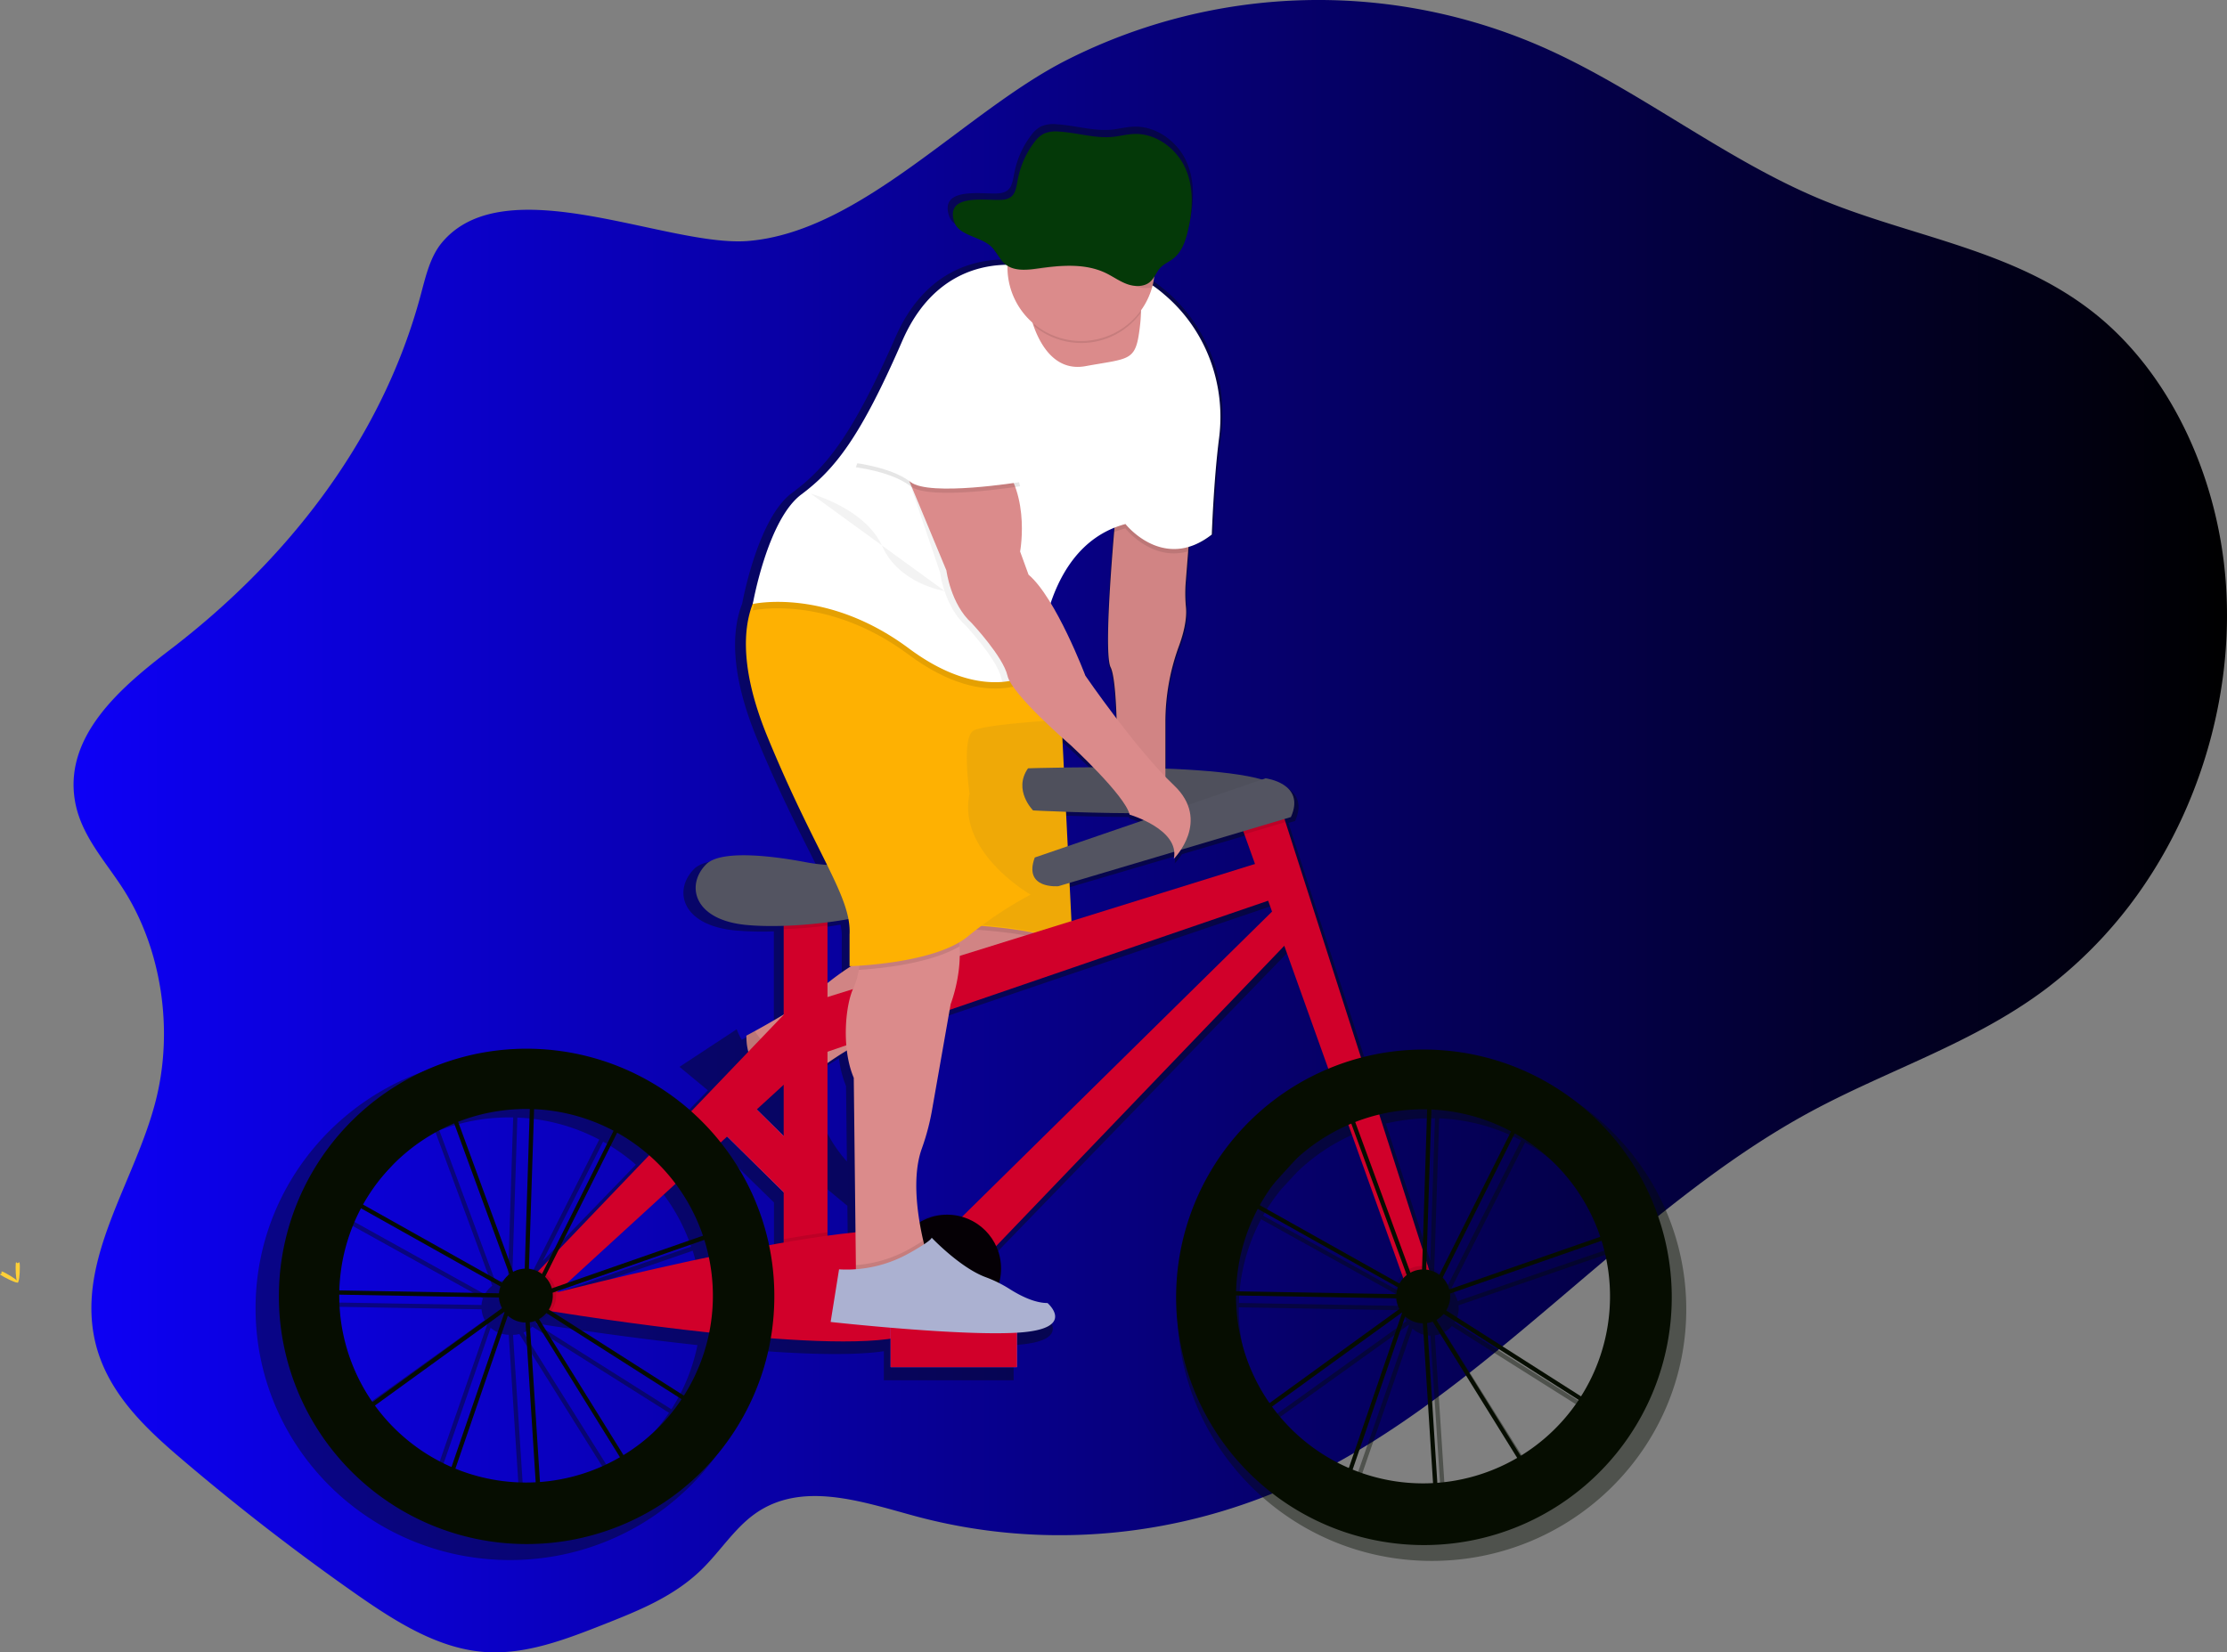<svg id="Layer_1" data-name="Layer 1" xmlns="http://www.w3.org/2000/svg" xmlns:xlink="http://www.w3.org/1999/xlink" viewBox="0 0 1057.69 784.98"><rect x="0" y="0" width="1057.69" height="784.98" fill="#808080" stroke="none"/><defs><style>.cls-1{fill:url(#linear-gradient);}.cls-2{fill:#ffd037;}.cls-16,.cls-3{fill:#060d01;}.cls-3{opacity:0.4;}.cls-4{fill:#6c63ff;}.cls-5{fill:#d1002a;}.cls-6{fill:#db8b8b;}.cls-7{opacity:0.1;}.cls-7,.cls-8{isolation:isolate;}.cls-8{opacity:0.05;}.cls-9{fill:#fbb107;}.cls-10{fill:#535461;}.cls-11{fill:none;stroke:#c1272d;stroke-miterlimit:10;}.cls-12{fill:#050005;}.cls-13{fill:#feb102;}.cls-14{fill:#fff;}.cls-15{fill:#abb1d1;}.cls-17{fill:#043908;}</style><linearGradient id="linear-gradient" x1="34.93" y1="392.49" x2="1057.68" y2="392.49" gradientUnits="userSpaceOnUse"><stop offset="0" stop-color="#0d00f6"/><stop offset="1"/></linearGradient></defs><title>community</title><g id="bike-man"><path class="cls-1" d="M209.73,115.43c-5.48,6.65-7.59,16-9.95,24.79C180.78,211.06,134,268,80.64,308.74,58.06,326,30.57,349.1,35.51,380c2.66,16.6,14.33,28.82,23,42.34C76.7,450.66,82.6,489.14,73.93,523,64.07,561.59,36.51,597.57,45,636.56c5.26,24,23.12,41.08,40.29,55.76q40.19,34.33,82.92,64.32c19.1,13.4,39.42,26.44,61.68,28.14,19.6,1.5,38.8-5.95,57.41-13.3,16.26-6.43,32.93-13.12,46.06-26,8.57-8.41,15.4-19.26,24.92-26.14,22.36-16.16,51.08-5.92,76.72,1,60.5,16.24,125.25,10.31,182.82-16.74,88.31-41.5,155.62-128.65,242-175.41C897,508.08,937.4,495.6,971.79,469.7a209.25,209.25,0,0,0,49.2-53.24c26-40.11,40.06-91.25,36-141.31s-26.81-98.3-62.54-126.56c-38.25-30.25-86.56-35.9-130.08-54.06-44.94-18.76-84.92-51-129.43-71.13a264.66,264.66,0,0,0-228.27,5.09c-48.44,24.5-97.54,81.66-151.49,86C316.74,117.49,239.75,79,209.73,115.43Z" transform="translate(0.01 0)"/><path class="cls-2" d="M7.41,602.11c0,3.86.43,7,1,7s1-3.13,1-7-.54-2-1.07-2S7.41,598.26,7.41,602.11Z" transform="translate(0.01 0)"/><path class="cls-2" d="M2.06,606.72c3.39,1.85,6.34,3,6.59,2.49S6.37,606.86,3,605s-2-.5-2.31,0S-1.33,604.87,2.06,606.72Z" transform="translate(0.01 0)"/><path class="cls-3" d="M680,502.31a122.05,122.05,0,0,0-30.74,3.92L612.4,392.43l-.48-1.48,3.14-.92c7.4-16.27-12.33-18.71-12.33-18.71l-1.66.56c-10.43-3-28.5-4.59-47.25-5.33V343.83a105.29,105.29,0,0,1,6.65-36.49c.53-1.43,1-2.77,1.36-4,.08-.26.16-.52.23-.77l.13-.47c.09-.33.19-.67.27-1s.12-.46.17-.7.12-.47.17-.7l.07-.33c.08-.34.15-.67.22-1a2.07,2.07,0,0,1,.08-.42c0-.14.11-.56.16-.84s.06-.38.09-.57.07-.42.1-.62a1.77,1.77,0,0,1,.05-.39,5.15,5.15,0,0,0,.1-.73v-.19c0-.29.07-.58.09-.86a2.2,2.2,0,0,0,0-.38v-4.59a67.54,67.54,0,0,1-.16-11.64l1.4-17.52a33.91,33.91,0,0,0,11.32-6s.89-26.13,3.57-46.81a77,77,0,0,0-26.83-69.22c-1.8-1.49-3.67-2.92-5.62-4.25a36.7,36.7,0,0,0,.84-4.3,25.6,25.6,0,0,1,3.18-4.57c1.68-1.66,4-2.61,5.92-4,4.19-3.13,6-8.23,7.2-13.11,2.46-10,3.17-20.87-1-30.39s-14.31-17.29-25.34-16.79c-3.38.15-6.68,1-10,1.39-8.78.89-17.47-2-26.28-2.53a15.12,15.12,0,0,0-7.53,1,13.84,13.84,0,0,0-4.54,4,42.74,42.74,0,0,0-8.08,17.77c-1.08,4.87-1.08,9.28-7.11,10-6.78.85-28.58-3.71-24,10.65,2.19,6.79,12.7,7,18.1,12,2.79,2.6,4.09,6.44,7.16,8.76l.12.08c-14,.21-37.11,5.75-50.73,36.74-20.54,46.76-32.87,62-49.31,74.21-15.64,11.61-22.91,49-23.58,52.58-4.32,10.93-6.69,31,7.15,64.32,11.72,28.25,21.92,47.48,29.1,61.93l-1.41-.13a79.58,79.58,0,0,1-8.94-1.19c-11.59-2.2-40.8-6.8-48.66,1-9.87,9.76-6.58,26.85,19.73,29.29a147.62,147.62,0,0,0,18.09.42v42.85l-.57.35h0c-5.15,3.07-10.11,5.82-13.45,7.63l-1.22.66a28.73,28.73,0,0,1-2.4-5l-27.16,17.86L336.21,518,322.5,532.13,321.22,531a121.21,121.21,0,0,0-79-29.08c-66.75,0-120.85,53.55-120.85,119.6s54.11,119.6,120.85,119.6c59.78,0,109.42-43,119.13-99.38,23,1.71,44.38,2.23,58.42.18v13.78H481.4V639l1.54-.1c27.73-2,13.34-14.23,13.34-14.23-6.35,0-13.35-3.54-18.28-6.63-1.73-1.09-3.51-2.08-5.33-3a25.73,25.73,0,0,0-1.43-17.84l140.57-145,21.48,59.4-1.43.59c-42.79,18.4-72.72,60.61-72.72,109.74,0,66.06,54.11,119.6,120.85,119.6S800.86,688,800.86,622,746.72,502.31,680,502.31Zm6.44,209.26-5-77.19a13.45,13.45,0,0,0,2.71-.68l41.3,65.89a91.28,91.28,0,0,1-39,12Zm-80.61-36.88,63.25-45.37.12.16-25.94,74.89a91.41,91.41,0,0,1-37.44-29.68Zm116.6-132.93-34.72,68.63a13.11,13.11,0,0,0-5.75-3.12l-.84-2.59,2.39-73.4a91.6,91.6,0,0,1,38.92,10.47ZM679.31,599l-21.14-65.23a92.41,92.41,0,0,1,21.41-2.51h1.92Zm-37.59-59.63c.47-.21,1-.4,1.42-.61L669.22,611a13.21,13.21,0,0,0-2.5,3.6l-66.85-37.1a90.57,90.57,0,0,1,8.6-12.5l7.47-8.11A91.53,91.53,0,0,1,641.72,539.33ZM599,579.24l67.15,37.26a12.88,12.88,0,0,0-.47,3.38v.51L588.39,619a89.24,89.24,0,0,1,10.55-39.78Zm93.73,40.87,74-25.53a89.7,89.7,0,0,1-10,75.29L690.8,628.32a12.89,12.89,0,0,0,2-6.81c0-.46-.07-.93-.13-1.39Zm73.42-27.47L692.31,618.1a26.33,26.33,0,0,0-3-6.09l35-69.29a90.79,90.79,0,0,1,41.77,49.93ZM592.33,398.34l5.19,14.34L508,440.26l-.93-18.49,51-15a11.53,11.53,0,0,1-.21,3.42,30.57,30.57,0,0,0,3.46-4.38l30.42-8.94ZM248.65,711.14l-5-77a12.59,12.59,0,0,0,3-.39l41,65.47A91.26,91.26,0,0,1,248.65,711.14ZM168,674.28,231.3,629l.12.16L205.47,704a91.35,91.35,0,0,1-37.42-29.68Zm-17.47-55.66a89.25,89.25,0,0,1,10.56-39.78l68.29,37.89a12.77,12.77,0,0,0-.7,3.23Zm134.07-77.27L253,604l-4.84,5a13.23,13.23,0,0,0-4.74-.88h-.19l2.47-77.2a91.46,91.46,0,0,1,38.93,10.47Zm30.26,25.7a89.47,89.47,0,0,1,13.38,25.19L261.8,615.17ZM258,618.65l71-24.47q1,3.32,1.84,6.73c.12.52.23,1,.34,1.55-31.91,6.63-61.67,13.95-74.12,17.08Zm-16.76-10.54a13.27,13.27,0,0,0-5.67,1.54L208.64,537a91.88,91.88,0,0,1,33.16-6.15h1.92Zm-7.47,2.7a13,13,0,0,0-3.51,4.05l-68.09-37.81a91.75,91.75,0,0,1,8.6-12.53l7.48-8.14a91.68,91.68,0,0,1,28.52-18.68ZM331.24,639a89,89,0,0,1-12.38,30.49L254.2,628.67C267.4,630.77,298.43,635.47,331.24,639Zm28.87-43.8a118.47,118.47,0,0,0-23.26-48l3.17-2.87,27.56,26.91v24.28l-7.13,1.26c-.11-.53-.21-1-.33-1.57Zm7.47-51.11-.6-.58.6.49ZM389,508.82l.07-.05,1.52-1,.67-.45.74-.49.84-.55.78-.5.95-.61.79-.5,1.16-.72.71-.44,1.24-.75a48.51,48.51,0,0,0,3.35,13.2l.4,35.83A67.53,67.53,0,0,1,389,529.48Zm114.61-157c2.43,2.16,4,3.5,4,3.5s5.15,4.64,11,10.64c-5.21,0-10.05,0-14.3.11Zm1.79,35.65c8.35.29,19.21.58,30.77.66.08.25.16.5.21.73a54.45,54.45,0,0,1,6.91,2.66L506.19,404.1Zm9.42-65.7s-7.63-20-16.94-35.12c4.91-14.38,14.06-29.59,31.15-36.33l-.12,1.37-.06.74c-.54,6.31-1.16,14-1.69,21.9v.46c-.06.94-.12,1.89-.19,2.83v.49l-.07,1.16-.07,1.14-.06,1-.12,2V284a16.37,16.37,0,0,1-.09,1.72v.67c0,.67-.06,1.36-.1,2.06v.12c0,.77-.07,1.53-.1,2.28v.34c0,.67,0,1.36-.08,2.08v.16c-.06,1.53-.1,3-.14,4.47V298c0,1.45-.06,2.85-.08,4.2v4h0v1.85c0,1.12.07,2.17.13,3.14v.18c.06.94.14,1.81.23,2.58v.18c0,.33.09.64.13.93v.16c.06.32.11.63.18.9v.11c0,.23.11.44.17.63l0,.17c.07.2.15.39.23.57,1.71,3.38,2.53,13.78,2.9,24.79-8.8-11.38-15.27-20.69-15.27-20.69ZM389,590.52V561.69l13.44,11.14h0l.19,17.71c-4.29.42-8.87,1-13.64,1.62Zm0-149.72c3.48-.44,6.9-1,10.21-1.54a30.15,30.15,0,0,1,.56,7.52V462h.69A136.49,136.49,0,0,0,389,470.16V440.81ZM302,553.29,257.81,599l28.62-56.65a91.55,91.55,0,0,1,14.29,9.84C301.18,552.52,301.59,553,302,553.29ZM150.55,621.1v-.45L228.72,622a13,13,0,0,0,1.49,5.17l-63.33,45.43A89.17,89.17,0,0,1,150.55,621.1Zm91.26,90.31a91.68,91.68,0,0,1-34.43-6.66l25.63-74a13.12,13.12,0,0,0,8.6,3.35l5,77.17c-1.59.09-3.19.14-4.81.14Zm47.62-13.28-40.79-65.07a13.23,13.23,0,0,0,4.19-2.84l64.89,40.94A91.28,91.28,0,0,1,289.43,698.13ZM454.61,583.06a26.75,26.75,0,0,0-7.28-1h-1.64a26.51,26.51,0,0,0-12,2.83c-1.73-10.74-2.61-24.42,1.27-34.95a112.47,112.47,0,0,0,5.2-19.59l8.35-47.22,155.37-52.72,1.9,5.26Zm133.72,38.45v-.45l77.54,1.37a38.15,38.15,0,0,0,2.09,5.18L604.63,673A89.33,89.33,0,0,1,588.33,621.51Zm91.26,90.31a91.67,91.67,0,0,1-34.42-6.66l25.63-74a13.11,13.11,0,0,0,8.59,3.35l5,77.18C682.8,711.78,681.2,711.82,679.59,711.82Zm47.63-13.27L686,632.85a13,13,0,0,0,3.54-2.88l66,41.61a91.25,91.25,0,0,1-28.35,27Z" transform="translate(0.01 0)"/><rect class="cls-4" x="349.47" y="509.99" width="19" height="60" transform="translate(-277.52 416.21) rotate(-45.38)"/><rect class="cls-5" x="349.47" y="509.99" width="19" height="60" transform="translate(-277.52 416.21) rotate(-45.38)"/><path class="cls-6" d="M354.48,492s24.79-13.08,34.37-21.5A130.6,130.6,0,0,1,407.38,457L438.48,438l65-5,3,11s5,16-45,30-75,36-75,36S354.48,521,354.48,492Z" transform="translate(0.01 0)"/><path class="cls-7" d="M389.13,507.86c-1.77,1.35-2.65,2.13-2.65,2.13s-32,11-32-18c0,0,1.55-.82,4-2.19A27.66,27.66,0,0,0,382.06,503h3.39Z" transform="translate(0.01 0)"/><path class="cls-8" d="M505.54,449.55c-2.78,5.89-12.37,15.57-44.06,24.44-40.61,11.37-64.73,28-72.35,33.87-1.77,1.35-2.65,2.13-2.65,2.13s-32,11-32-18c0,0,1.55-.82,4-2.19,7.43-4.07,23.16-13,30.34-19.35a130.6,130.6,0,0,1,18.53-13.53L438.45,438,450,437.1,503.45,433l3,11S507.15,446.14,505.54,449.55Z" transform="translate(0.01 0)"/><path class="cls-7" d="M505.54,449.55c-16-7.73-55.06-8.56-55.06-8.56l-.42-3.89L503.48,433l3,11S507.15,446.14,505.54,449.55Z" transform="translate(0.01 0)"/><path class="cls-9" d="M450.48,439s47,1,59,11l-6-121h-65Z" transform="translate(0.01 0)"/><path class="cls-8" d="M450.48,438.49s47,1,59,11l-6-121h-65Z" transform="translate(0.01 0)"/><path class="cls-10" d="M488.24,365s117.65-4,120,11.21S490.64,385,490.64,385,481,375.35,488.24,365Z" transform="translate(0.01 0)"/><path class="cls-8" d="M488.24,365s117.65-4,120,11.21S490.64,385,490.64,385,481,375.35,488.24,365Z" transform="translate(0.01 0)"/><polygon class="cls-11" points="409.82 689.1 409.82 689.1 409.82 689.1 409.82 689.1 409.82 689.1"/><rect class="cls-5" x="372.2" y="425.78" width="20.81" height="180.88"/><path class="cls-7" d="M393,425.77V439.7c-6.92.9-14,1.47-20.81,1.69V425.77Z" transform="translate(0.01 0)"/><path class="cls-10" d="M391.44,410.78a79.71,79.71,0,0,1-8.7-1.17c-11.28-2.16-39.72-6.69-47.37,1-9.6,9.6-6.4,26.41,19.21,28.81s69.63-4,78.44-13.61C433,425.77,417.09,412.75,391.44,410.78Z" transform="translate(0.01 0)"/><polygon class="cls-5" points="387.41 475.4 605.91 407.37 613.11 424.18 389.01 501.01 387.41 475.4"/><polygon class="cls-5" points="452.24 582.65 609.91 427.38 618.71 440.18 468.24 597.05 452.24 582.65"/><path class="cls-7" d="M653.58,529.85A87.22,87.22,0,0,0,639,535l-9.56-26.71a114.44,114.44,0,0,1,15.46-5.47Z" transform="translate(0.01 0)"/><polygon class="cls-5" points="680.34 608.26 669.14 614.66 591 396.33 587.5 386.56 605.91 376.15 610.52 390.53 680.34 608.26"/><polygon class="cls-7" points="610.52 390.53 591 396.33 587.5 386.56 605.91 376.15 610.52 390.53"/><path class="cls-10" d="M491.44,407.37l109.65-37.62s19.21,2.4,12,18.41L502.65,421S485.85,422.57,491.44,407.37Z" transform="translate(0.01 0)"/><path class="cls-7" d="M367.79,615.86a119.58,119.58,0,0,1-1.42,18.32c-9.6-.69-19.52-1.69-29.24-2.69a89.59,89.59,0,0,0-.79-35.88c9.47-2,19.14-3.91,28.58-5.64A117.46,117.46,0,0,1,367.79,615.86Z" transform="translate(0.01 0)"/><path class="cls-7" d="M393,585.38v21.27H372.19v-18C379.39,587.4,386.39,586.29,393,585.38Z" transform="translate(0.01 0)"/><path class="cls-5" d="M258.54,615.49s168.08-44,181.68-27.21,28,39.21-14.37,47.21-170.48-13.61-170.48-13.61Z" transform="translate(0.01 0)"/><path class="cls-7" d="M341.21,541.37l-21.36,19.55a88.56,88.56,0,0,0-12.76-13.28L327,526.81A118.94,118.94,0,0,1,341.21,541.37Z" transform="translate(0.01 0)"/><polygon class="cls-5" points="252.95 606.66 378.6 475.4 382.61 505.81 259.35 618.66 252.95 606.66"/><circle class="cls-7" cx="251.35" cy="615.46" r="12.81"/><circle class="cls-7" cx="675.14" cy="614.26" r="12.81"/><circle class="cls-7" cx="448.23" cy="602.66" r="25.61"/><circle class="cls-12" cx="449.84" cy="602.66" r="25.61"/><rect class="cls-4" x="450.42" y="596" width="13.61" height="47.54" rx="6.8" transform="matrix(0.8, -0.6, 0.6, 0.8, -280.1, 397.26)"/><path class="cls-6" d="M565.48,247,563.1,277.1a68.42,68.42,0,0,0,.15,11.45c.31,3.37,0,9.27-3.3,18.27a104.76,104.76,0,0,0-6.47,35.9V377l-23-4s1-48-3-56,3-79,3-79Z" transform="translate(0.01 0)"/><path class="cls-8" d="M564.3,261.91l-1.2,15.19a67.24,67.24,0,0,0,.16,11.44c.31,3.37,0,9.27-3.3,18.28a104.76,104.76,0,0,0-6.47,35.9V377l-23-4s1-48-3-56c-2.83-5.67-.15-42.94,1.66-64.21.75-8.75,1.34-14.79,1.34-14.79l35,9Z" transform="translate(0.01 0)"/><path class="cls-6" d="M451.5,477l-8.65,49.2a111.71,111.71,0,0,1-5,19.3c-5.07,13.86-1.83,33.29.63,43.89,1.09,4.68,2,7.64,2,7.64l-26,14-8-6v-4l-1-89c-6-14-4-35,0-43a33.67,33.67,0,0,0,2.38-8.22c2-10.72,2.62-25.78,2.62-25.78s16-27,35-9c7,6.63,9.66,15.3,10.22,23.6C456.68,463.83,451.5,477,451.5,477Z" transform="translate(0.01 0)"/><path class="cls-7" d="M455.7,449.59c-13.87,8.24-38,10.57-47.84,11.18,2-10.72,2.62-25.78,2.62-25.78s16-27,35-9C452.48,432.62,455.14,441.29,455.7,449.59Z" transform="translate(0.01 0)"/><path class="cls-13" d="M489.48,425a183,183,0,0,0-30,20c-16,13-56,14-56,14V444c1-18-16-38-39-94-14.69-35.76-10.62-56-5.76-66,2.76-5.65,5.76-8,5.76-8l125,24,4.47,13.4,9.53,28.6s-35,2-41,5-2,30-2,30C454.48,405,489.48,425,489.48,425Z" transform="translate(0.01 0)"/><path class="cls-7" d="M565.48,247l-1.18,14.92c-17.4,5-29.82-10.92-29.82-10.92a45.22,45.22,0,0,0-5.34,1.79c.75-8.75,1.34-14.79,1.34-14.79Z" transform="translate(0.01 0)"/><path class="cls-7" d="M494,313.39c-.47,4.67-.47,7.6-.47,7.6s-23,19-62-10-74-21-74-21,.41-2.32,1.24-6c2.76-5.65,5.76-8,5.76-8l125,24Z" transform="translate(0.01 0)"/><path class="cls-14" d="M579,207.94c-2.61,20.35-3.48,46-3.48,46-23,18-41-5-41-5-21.72,5.83-31.93,24.84-36.74,41.43a110.47,110.47,0,0,0-4.26,27.57s-6.08,5-17.28,6c-10.59.89-25.77-1.87-44.72-16-39-29-74-21-74-21s7-40,23-52,28-27,48-73,61-35,61-35,2-9,39,0a60.27,60.27,0,0,1,24.37,12.91C572.64,156.49,582.24,182.3,579,207.94Z" transform="translate(0.01 0)"/><path class="cls-6" d="M541.85,149.49c-.05,1.33-.16,2.81-.34,4.46-2,18-4,16-26,20C501.83,176.44,494.72,165,491.3,156A56.63,56.63,0,0,1,488.51,146l48-8S542.26,136.34,541.85,149.49Z" transform="translate(0.01 0)"/><path class="cls-8" d="M497.74,290.42A110.47,110.47,0,0,0,493.48,318s-6.08,5-17.28,6a9,9,0,0,1-.72-2c-2-9-17-25-17-25-10-9-12-25-12-25L430,223.49l-5.5-4.5s23-18,43-3,14,47,14,47l4,11C489.63,277.49,493.85,283.66,497.74,290.42Z" transform="translate(0.01 0)"/><path class="cls-6" d="M427.48,218l22,53s2,16,12,25c0,0,15,16,17,25s30,33,30,33,26,24,28,33c0,0,24,7,21,21,0,0,18-18,0-35s-42-52-42-52-14-37-27-48l-4-11s6-32-14-47S427.48,218,427.48,218Z" transform="translate(0.01 0)"/><path class="cls-7" d="M440.48,597l-26,14-8-6v-4A60.59,60.59,0,0,0,432,593.28c2.4-1.36,4.66-2.7,6.47-3.88C439.55,594,440.48,597,440.48,597Z" transform="translate(0.01 0)"/><path class="cls-7" d="M470.48,176l14,55s-43,7-52,0-26-9-26-9,18-52,28-58S470.48,176,470.48,176Z" transform="translate(0.01 0)"/><path class="cls-14" d="M470.48,174l14,55s-43,7-52,0-26-9-26-9,18-52,28-58S470.48,174,470.48,174Z" transform="translate(0.01 0)"/><path class="cls-7" d="M541.85,148.49A35,35,0,0,1,493,156.3c-.57-.41-1.13-.84-1.67-1.29A56.63,56.63,0,0,1,488.51,145l48-8S542.26,135.34,541.85,148.49Z" transform="translate(0.01 0)"/><path class="cls-6" d="M548.48,127a35,35,0,1,1-70,0v-1.74a35,35,0,0,1,70,1.74Z" transform="translate(0.01 0)"/><path class="cls-7" d="M548.48,127a34.93,34.93,0,0,1-1.32,9.54,13.47,13.47,0,0,1-8.08-.74c-3.74-1.47-7-4-10.54-5.82-10.11-5.12-22.14-4.11-33.34-2.42-5.56.84-11.87,1.62-16.24-1.92-.15-.12-.29-.25-.43-.38a35,35,0,0,1,70,1.74Z" transform="translate(0.01 0)"/><path class="cls-8" d="M385,234.49s26,7,34,25,29.64,21.29,29.64,21.29" transform="translate(0.01 0)"/><rect class="cls-4" x="422.99" y="630.49" width="60" height="19"/><rect class="cls-5" x="422.99" y="630.49" width="60" height="19"/><path class="cls-15" d="M432,595.23c5.37-3,10.08-6,10.49-7.24,0,0,13.55,14.3,25.62,18.74a60.49,60.49,0,0,1,11.59,5.76c4.78,3,11.6,6.53,17.79,6.53,0,0,14,12-13,14s-90-5-90-5l4-25h0A60.73,60.73,0,0,0,432,595.23Z" transform="translate(0.01 0)"/></g><g id="left-wheel"><path class="cls-16" d="M255.23,717,249,619.05l-.13-.21-6.32,2.2-29.08,84.85L167.18,673.1l73.67-53.41.07-.21.42-.15,4.75-3.45-77.24-43.31-18.92,20.8,3,19.5,88.82,1.62v2l-90.48-1.62-3.42-22.14,25.9-28.46,38.75-45.2.69,1.87,8.2-9,30.46,5.46v-1.21l2,.06v1.51l45.36,8.12-42.29,84.61L250.75,615V616l97.8-34.08-11.61,91.21-83-52.87L251,618.64,300,697.52Zm-4-94.34L257.08,714l40.05-17.38Zm-80.58,50.43,41.79,29.63L239.78,623ZM253,617.42l2.09,1.17,80.35,51.2,10.8-84.87Zm-7.1-7.2,2.51,4,.44-.32,3-94.53-29.74-5.32-8.16,9Zm-75.42-39.06,74.84,42L244,611l-31.58-86.27-37.19,40.87Zm83.4-51.39-3,92.72,4.52-3.28,40.91-81.82Z" transform="translate(0.01 0)"/><path class="cls-16" d="M364.92,590a117.18,117.18,0,0,0-23.71-48.58A118.86,118.86,0,0,0,327,526.81a117.66,117.66,0,1,0,39.33,107.37,119.58,119.58,0,0,0,1.42-18.32A117.58,117.58,0,0,0,364.92,590ZM249.73,704.3a88.73,88.73,0,1,1,87.4-72.81A88.75,88.75,0,0,1,249.73,704.3Z" transform="translate(0.01 0)"/><circle class="cls-16" cx="249.73" cy="615.46" r="12.81" transform="translate(-397.78 763.38) rotate(-80.78)"/></g><g id="right-wheel"><path class="cls-16" d="M681.42,717.39l-6.26-97.9-.13-.21-6.32,2.2-29.09,84.81-46.25-32.8,73.69-53.41.07-.21.42-.15,4.75-3.45L595.06,573l-18.93,20.8,3,19.5,88.8,1.58v2l-90.48-1.62-3.4-22.11,25.89-28.45,38.72-45.17.69,1.87,8.2-9,30.54,5.47v-1.21l2,.06v1.51l45.36,8.12L683.12,611,677,615.43v1.06l97.81-34.08-11.61,91.21-83-52.87-2.92-1.64L726.17,698Zm-4-94.34,5.85,91.38,40.05-17.38Zm-80.57,50.44,41.79,29.63L666,623.38Zm82.32-55.66,2.09,1.17,80.35,51.2,10.8-84.87Zm-7.1-7.2,2.51,4,.44-.32,3-94.53-29.74-5.34-8.16,9Zm-75.39-39,74.84,42-1.3-2.13-31.58-86.27-37.2,40.88Zm83.37-51.39-3,92.69,4.52-3.28,40.91-81.82Z" transform="translate(0.01 0)"/><path class="cls-16" d="M676.33,498.61a117.4,117.4,0,0,0-31.41,4.24,114.44,114.44,0,0,0-15.46,5.47,117.7,117.7,0,1,0,46.86-9.71Zm-.4,206.09A88.86,88.86,0,0,1,639,535a87.22,87.22,0,0,1,14.56-5.17A88.85,88.85,0,1,1,675.94,704.7Z" transform="translate(0.01 0)"/><circle class="cls-16" cx="675.94" cy="615.86" r="12.81"/></g><path id="cat" class="cls-17" d="M453.16,105.34c2.13,6.68,12.36,6.89,17.61,11.81,2.73,2.56,4,6.34,7,8.62,4.17,3.18,10.19,2.48,15.5,1.72,10.69-1.52,22.17-2.43,31.81,2.18,3.42,1.63,6.49,3.91,10.06,5.24s8,1.49,10.9-.87c2.32-1.89,3.17-5,5.27-7.08,1.63-1.64,3.9-2.56,5.76-4,4.08-3.08,5.84-8.1,7-12.9,2.4-9.88,3.09-20.53-1-29.9s-13.93-17-24.67-16.51c-3.29.15-6.5,1-9.78,1.36-8.55.87-17-2-25.58-2.49a14.59,14.59,0,0,0-7.33,1,13.36,13.36,0,0,0-4.41,3.95A42.12,42.12,0,0,0,483.44,85c-1,4.79-1.05,9.13-6.92,9.87C469.85,95.7,448.65,91.21,453.16,105.34Z" transform="translate(0.01 0)"/></svg>